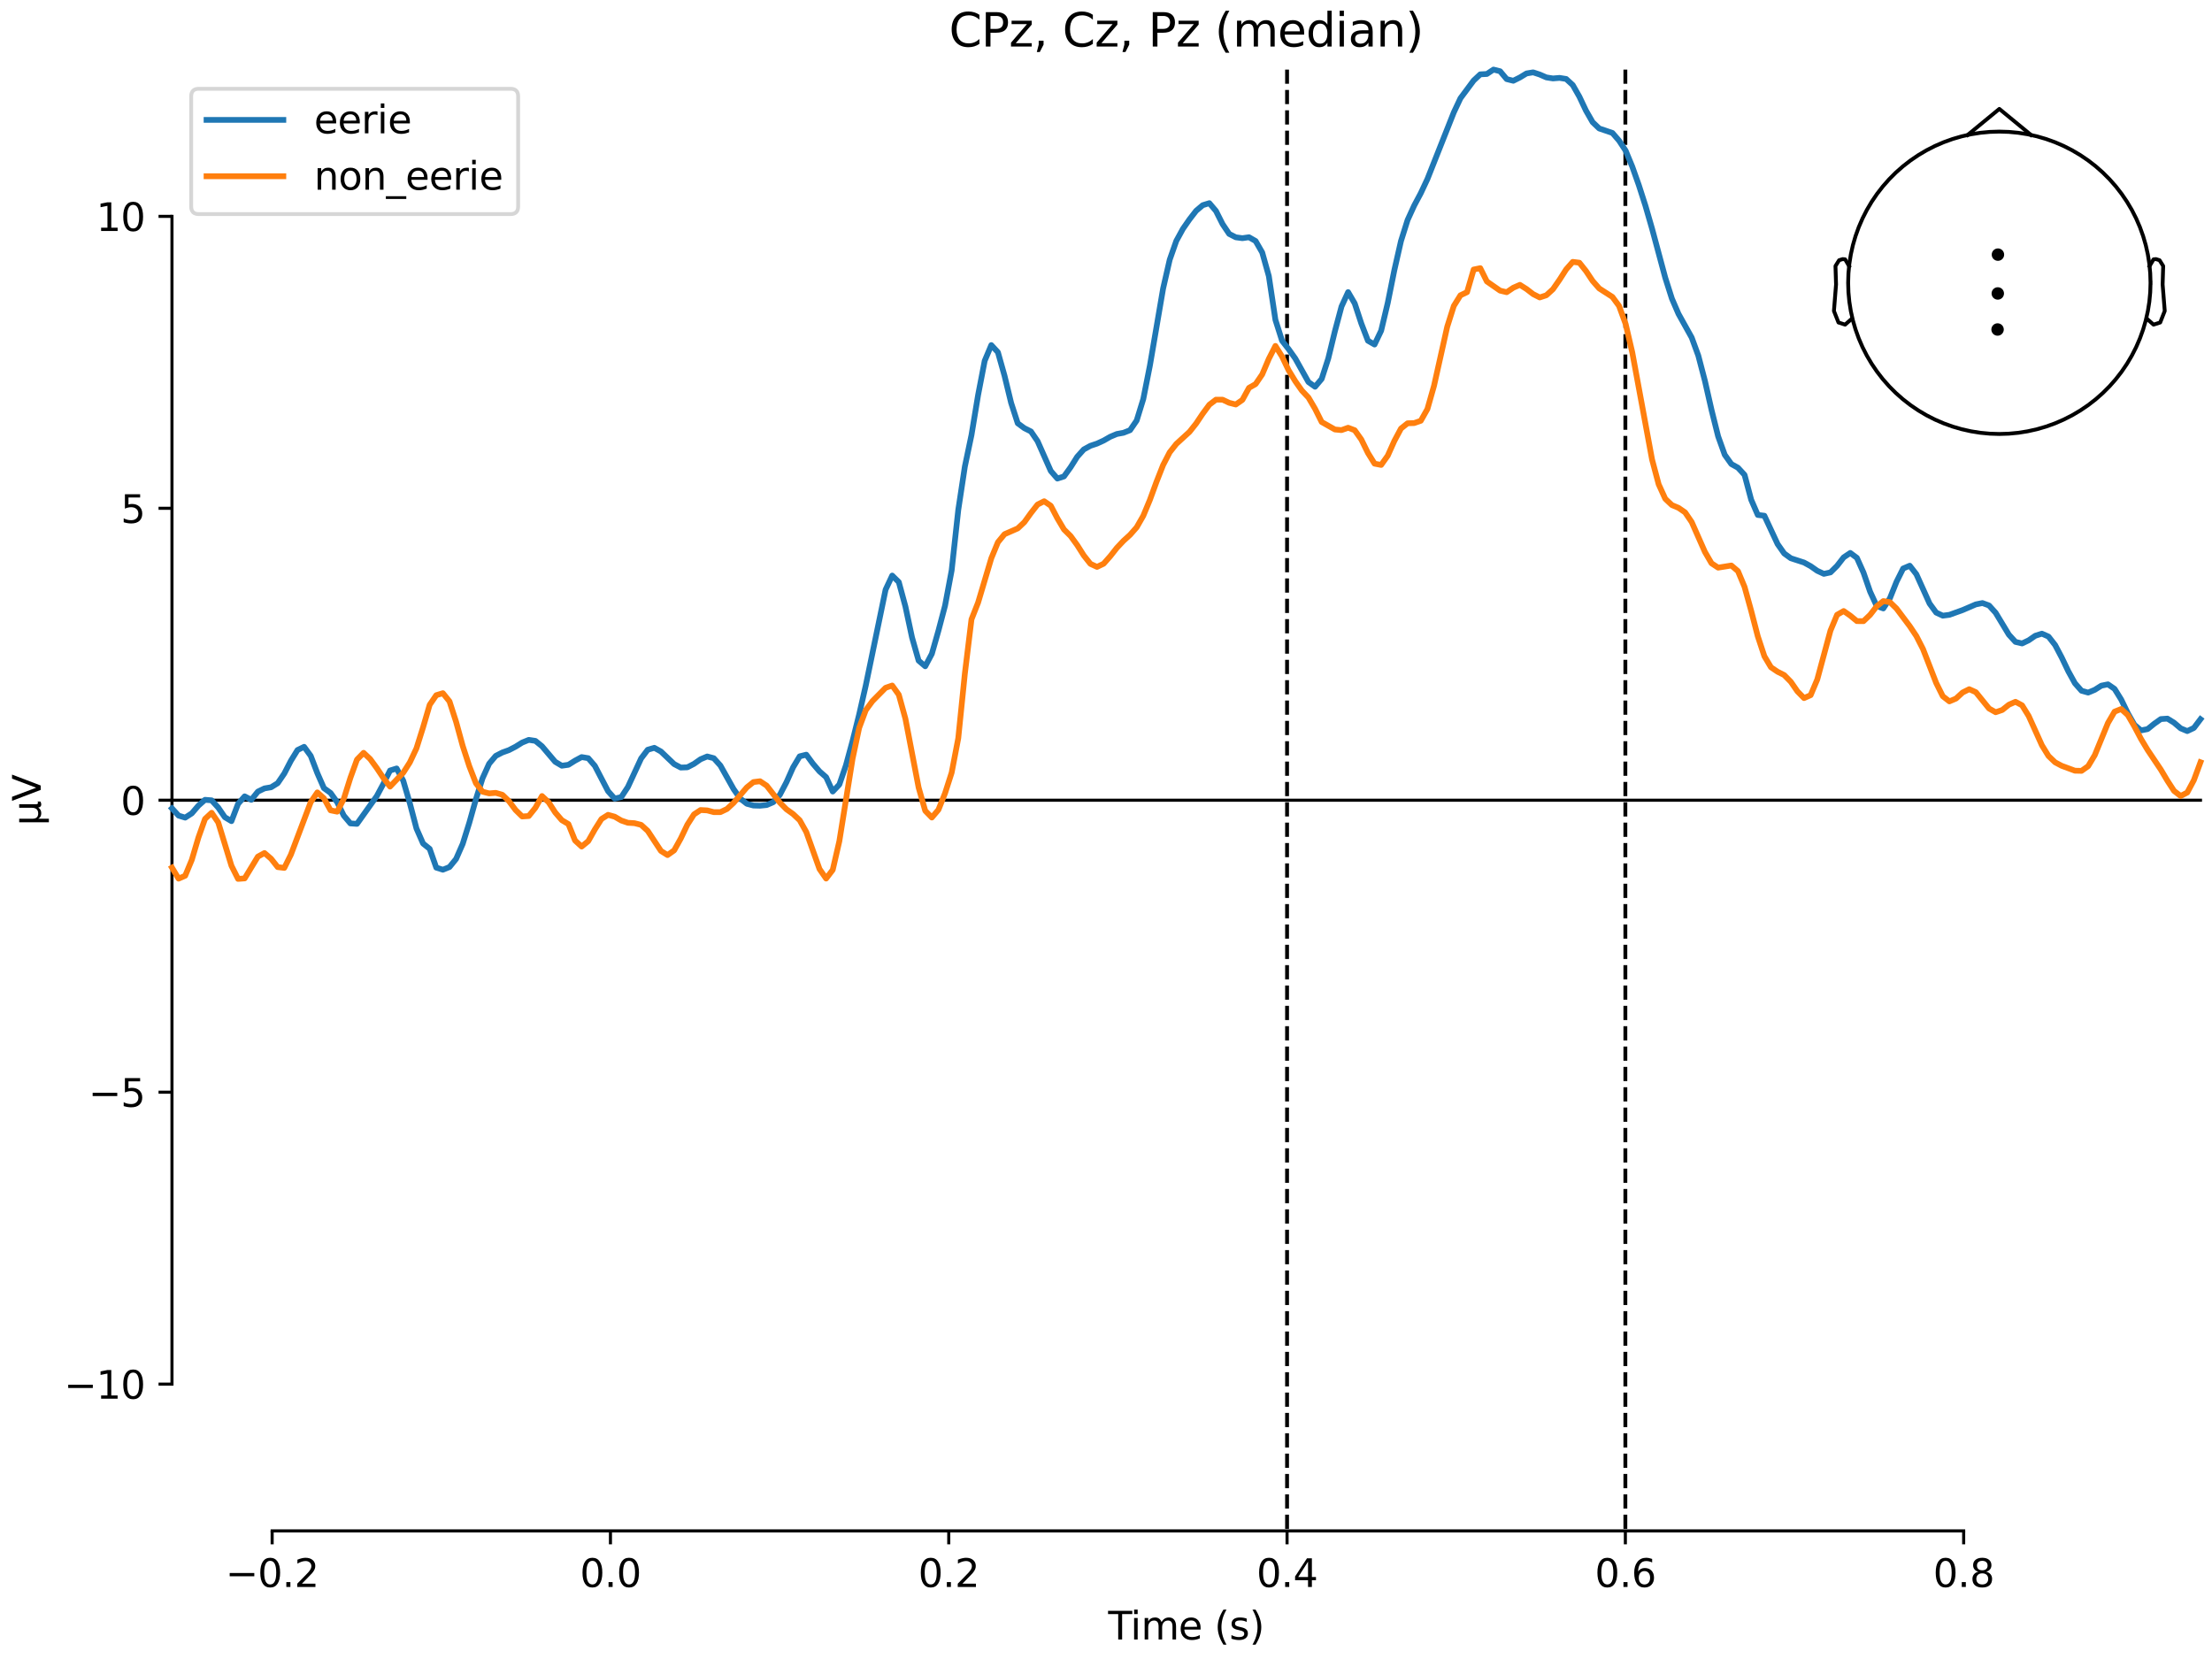 <?xml version="1.0" encoding="utf-8" standalone="no"?>
<!DOCTYPE svg PUBLIC "-//W3C//DTD SVG 1.1//EN"
  "http://www.w3.org/Graphics/SVG/1.1/DTD/svg11.dtd">
<svg xmlns:xlink="http://www.w3.org/1999/xlink" width="576pt" height="432pt" viewBox="0 0 576 432" xmlns="http://www.w3.org/2000/svg" version="1.1">
 <defs>
  <style type="text/css">*{stroke-linejoin: round; stroke-linecap: butt}</style>
 </defs>
 <g id="figure_1">
  <g id="patch_1">
   <path d="M 0 432 
L 576 432 
L 576 0 
L 0 0 
z
" style="fill: #ffffff"/>
  </g>
  <g id="axes_1">
   <g id="patch_2">
    <path d="M 44.783 398.644 
L 573 398.644 
L 573 18.118 
L 44.783 18.118 
L 44.783 398.644 
z
" style="fill: none; opacity: 0"/>
   </g>
   <g id="patch_3">
    <path d="M 44.783 360.417 
L 44.783 56.345 
" style="fill: none; stroke: #000000; stroke-width: 0.8; stroke-linejoin: miter; stroke-linecap: square"/>
   </g>
   <g id="LineCollection_1">
    <path d="M 335.147 18.118 
L 335.147 398.644 
" clip-path="url(#pee0e212705)" style="fill: none; stroke-dasharray: 3.7,1.6; stroke-dashoffset: 0; stroke: #000000"/>
    <path d="M 423.241 18.118 
L 423.241 398.644 
" clip-path="url(#pee0e212705)" style="fill: none; stroke-dasharray: 3.7,1.6; stroke-dashoffset: 0; stroke: #000000"/>
   </g>
   <g id="matplotlib.axis_1">
    <g id="xtick_1">
     <g id="line2d_1">
      <defs>
       <path id="ma5290c6882" d="M 0 0 
L 0 3.5 
" style="stroke: #000000; stroke-width: 0.8"/>
      </defs>
      <g>
       <use xlink:href="#ma5290c6882" x="70.867" y="398.644" style="stroke: #000000; stroke-width: 0.8"/>
      </g>
     </g>
     <g id="text_1">
      <!-- −0.2 -->
      <g transform="translate(58.726 413.242) scale(0.1 -0.1)">
       <defs>
        <path id="DejaVuSans-2212" d="M 678 2272 
L 4684 2272 
L 4684 1741 
L 678 1741 
L 678 2272 
z
" transform="scale(0.016)"/>
        <path id="DejaVuSans-30" d="M 2034 4250 
Q 1547 4250 1301 3770 
Q 1056 3291 1056 2328 
Q 1056 1369 1301 889 
Q 1547 409 2034 409 
Q 2525 409 2770 889 
Q 3016 1369 3016 2328 
Q 3016 3291 2770 3770 
Q 2525 4250 2034 4250 
z
M 2034 4750 
Q 2819 4750 3233 4129 
Q 3647 3509 3647 2328 
Q 3647 1150 3233 529 
Q 2819 -91 2034 -91 
Q 1250 -91 836 529 
Q 422 1150 422 2328 
Q 422 3509 836 4129 
Q 1250 4750 2034 4750 
z
" transform="scale(0.016)"/>
        <path id="DejaVuSans-2e" d="M 684 794 
L 1344 794 
L 1344 0 
L 684 0 
L 684 794 
z
" transform="scale(0.016)"/>
        <path id="DejaVuSans-32" d="M 1228 531 
L 3431 531 
L 3431 0 
L 469 0 
L 469 531 
Q 828 903 1448 1529 
Q 2069 2156 2228 2338 
Q 2531 2678 2651 2914 
Q 2772 3150 2772 3378 
Q 2772 3750 2511 3984 
Q 2250 4219 1831 4219 
Q 1534 4219 1204 4116 
Q 875 4013 500 3803 
L 500 4441 
Q 881 4594 1212 4672 
Q 1544 4750 1819 4750 
Q 2544 4750 2975 4387 
Q 3406 4025 3406 3419 
Q 3406 3131 3298 2873 
Q 3191 2616 2906 2266 
Q 2828 2175 2409 1742 
Q 1991 1309 1228 531 
z
" transform="scale(0.016)"/>
       </defs>
       <use xlink:href="#DejaVuSans-2212"/>
       <use xlink:href="#DejaVuSans-30" transform="translate(83.789 0)"/>
       <use xlink:href="#DejaVuSans-2e" transform="translate(147.412 0)"/>
       <use xlink:href="#DejaVuSans-32" transform="translate(179.199 0)"/>
      </g>
     </g>
    </g>
    <g id="xtick_2">
     <g id="line2d_2">
      <g>
       <use xlink:href="#ma5290c6882" x="158.96" y="398.644" style="stroke: #000000; stroke-width: 0.8"/>
      </g>
     </g>
     <g id="text_2">
      <!-- 0.0 -->
      <g transform="translate(151.009 413.242) scale(0.1 -0.1)">
       <use xlink:href="#DejaVuSans-30"/>
       <use xlink:href="#DejaVuSans-2e" transform="translate(63.623 0)"/>
       <use xlink:href="#DejaVuSans-30" transform="translate(95.41 0)"/>
      </g>
     </g>
    </g>
    <g id="xtick_3">
     <g id="line2d_3">
      <g>
       <use xlink:href="#ma5290c6882" x="247.054" y="398.644" style="stroke: #000000; stroke-width: 0.8"/>
      </g>
     </g>
     <g id="text_3">
      <!-- 0.2 -->
      <g transform="translate(239.102 413.242) scale(0.1 -0.1)">
       <use xlink:href="#DejaVuSans-30"/>
       <use xlink:href="#DejaVuSans-2e" transform="translate(63.623 0)"/>
       <use xlink:href="#DejaVuSans-32" transform="translate(95.41 0)"/>
      </g>
     </g>
    </g>
    <g id="xtick_4">
     <g id="line2d_4">
      <g>
       <use xlink:href="#ma5290c6882" x="335.147" y="398.644" style="stroke: #000000; stroke-width: 0.8"/>
      </g>
     </g>
     <g id="text_4">
      <!-- 0.4 -->
      <g transform="translate(327.196 413.242) scale(0.1 -0.1)">
       <defs>
        <path id="DejaVuSans-34" d="M 2419 4116 
L 825 1625 
L 2419 1625 
L 2419 4116 
z
M 2253 4666 
L 3047 4666 
L 3047 1625 
L 3713 1625 
L 3713 1100 
L 3047 1100 
L 3047 0 
L 2419 0 
L 2419 1100 
L 313 1100 
L 313 1709 
L 2253 4666 
z
" transform="scale(0.016)"/>
       </defs>
       <use xlink:href="#DejaVuSans-30"/>
       <use xlink:href="#DejaVuSans-2e" transform="translate(63.623 0)"/>
       <use xlink:href="#DejaVuSans-34" transform="translate(95.41 0)"/>
      </g>
     </g>
    </g>
    <g id="xtick_5">
     <g id="line2d_5">
      <g>
       <use xlink:href="#ma5290c6882" x="423.241" y="398.644" style="stroke: #000000; stroke-width: 0.8"/>
      </g>
     </g>
     <g id="text_5">
      <!-- 0.6 -->
      <g transform="translate(415.289 413.242) scale(0.1 -0.1)">
       <defs>
        <path id="DejaVuSans-36" d="M 2113 2584 
Q 1688 2584 1439 2293 
Q 1191 2003 1191 1497 
Q 1191 994 1439 701 
Q 1688 409 2113 409 
Q 2538 409 2786 701 
Q 3034 994 3034 1497 
Q 3034 2003 2786 2293 
Q 2538 2584 2113 2584 
z
M 3366 4563 
L 3366 3988 
Q 3128 4100 2886 4159 
Q 2644 4219 2406 4219 
Q 1781 4219 1451 3797 
Q 1122 3375 1075 2522 
Q 1259 2794 1537 2939 
Q 1816 3084 2150 3084 
Q 2853 3084 3261 2657 
Q 3669 2231 3669 1497 
Q 3669 778 3244 343 
Q 2819 -91 2113 -91 
Q 1303 -91 875 529 
Q 447 1150 447 2328 
Q 447 3434 972 4092 
Q 1497 4750 2381 4750 
Q 2619 4750 2861 4703 
Q 3103 4656 3366 4563 
z
" transform="scale(0.016)"/>
       </defs>
       <use xlink:href="#DejaVuSans-30"/>
       <use xlink:href="#DejaVuSans-2e" transform="translate(63.623 0)"/>
       <use xlink:href="#DejaVuSans-36" transform="translate(95.41 0)"/>
      </g>
     </g>
    </g>
    <g id="xtick_6">
     <g id="line2d_6">
      <g>
       <use xlink:href="#ma5290c6882" x="511.334" y="398.644" style="stroke: #000000; stroke-width: 0.8"/>
      </g>
     </g>
     <g id="text_6">
      <!-- 0.8 -->
      <g transform="translate(503.383 413.242) scale(0.1 -0.1)">
       <defs>
        <path id="DejaVuSans-38" d="M 2034 2216 
Q 1584 2216 1326 1975 
Q 1069 1734 1069 1313 
Q 1069 891 1326 650 
Q 1584 409 2034 409 
Q 2484 409 2743 651 
Q 3003 894 3003 1313 
Q 3003 1734 2745 1975 
Q 2488 2216 2034 2216 
z
M 1403 2484 
Q 997 2584 770 2862 
Q 544 3141 544 3541 
Q 544 4100 942 4425 
Q 1341 4750 2034 4750 
Q 2731 4750 3128 4425 
Q 3525 4100 3525 3541 
Q 3525 3141 3298 2862 
Q 3072 2584 2669 2484 
Q 3125 2378 3379 2068 
Q 3634 1759 3634 1313 
Q 3634 634 3220 271 
Q 2806 -91 2034 -91 
Q 1263 -91 848 271 
Q 434 634 434 1313 
Q 434 1759 690 2068 
Q 947 2378 1403 2484 
z
M 1172 3481 
Q 1172 3119 1398 2916 
Q 1625 2713 2034 2713 
Q 2441 2713 2670 2916 
Q 2900 3119 2900 3481 
Q 2900 3844 2670 4047 
Q 2441 4250 2034 4250 
Q 1625 4250 1398 4047 
Q 1172 3844 1172 3481 
z
" transform="scale(0.016)"/>
       </defs>
       <use xlink:href="#DejaVuSans-30"/>
       <use xlink:href="#DejaVuSans-2e" transform="translate(63.623 0)"/>
       <use xlink:href="#DejaVuSans-38" transform="translate(95.41 0)"/>
      </g>
     </g>
    </g>
    <g id="text_7">
     <!-- Time (s) -->
     <g transform="translate(288.562 426.92) scale(0.1 -0.1)">
      <defs>
       <path id="DejaVuSans-54" d="M -19 4666 
L 3928 4666 
L 3928 4134 
L 2272 4134 
L 2272 0 
L 1638 0 
L 1638 4134 
L -19 4134 
L -19 4666 
z
" transform="scale(0.016)"/>
       <path id="DejaVuSans-69" d="M 603 3500 
L 1178 3500 
L 1178 0 
L 603 0 
L 603 3500 
z
M 603 4863 
L 1178 4863 
L 1178 4134 
L 603 4134 
L 603 4863 
z
" transform="scale(0.016)"/>
       <path id="DejaVuSans-6d" d="M 3328 2828 
Q 3544 3216 3844 3400 
Q 4144 3584 4550 3584 
Q 5097 3584 5394 3201 
Q 5691 2819 5691 2113 
L 5691 0 
L 5113 0 
L 5113 2094 
Q 5113 2597 4934 2840 
Q 4756 3084 4391 3084 
Q 3944 3084 3684 2787 
Q 3425 2491 3425 1978 
L 3425 0 
L 2847 0 
L 2847 2094 
Q 2847 2600 2669 2842 
Q 2491 3084 2119 3084 
Q 1678 3084 1418 2786 
Q 1159 2488 1159 1978 
L 1159 0 
L 581 0 
L 581 3500 
L 1159 3500 
L 1159 2956 
Q 1356 3278 1631 3431 
Q 1906 3584 2284 3584 
Q 2666 3584 2933 3390 
Q 3200 3197 3328 2828 
z
" transform="scale(0.016)"/>
       <path id="DejaVuSans-65" d="M 3597 1894 
L 3597 1613 
L 953 1613 
Q 991 1019 1311 708 
Q 1631 397 2203 397 
Q 2534 397 2845 478 
Q 3156 559 3463 722 
L 3463 178 
Q 3153 47 2828 -22 
Q 2503 -91 2169 -91 
Q 1331 -91 842 396 
Q 353 884 353 1716 
Q 353 2575 817 3079 
Q 1281 3584 2069 3584 
Q 2775 3584 3186 3129 
Q 3597 2675 3597 1894 
z
M 3022 2063 
Q 3016 2534 2758 2815 
Q 2500 3097 2075 3097 
Q 1594 3097 1305 2825 
Q 1016 2553 972 2059 
L 3022 2063 
z
" transform="scale(0.016)"/>
       <path id="DejaVuSans-20" transform="scale(0.016)"/>
       <path id="DejaVuSans-28" d="M 1984 4856 
Q 1566 4138 1362 3434 
Q 1159 2731 1159 2009 
Q 1159 1288 1364 580 
Q 1569 -128 1984 -844 
L 1484 -844 
Q 1016 -109 783 600 
Q 550 1309 550 2009 
Q 550 2706 781 3412 
Q 1013 4119 1484 4856 
L 1984 4856 
z
" transform="scale(0.016)"/>
       <path id="DejaVuSans-73" d="M 2834 3397 
L 2834 2853 
Q 2591 2978 2328 3040 
Q 2066 3103 1784 3103 
Q 1356 3103 1142 2972 
Q 928 2841 928 2578 
Q 928 2378 1081 2264 
Q 1234 2150 1697 2047 
L 1894 2003 
Q 2506 1872 2764 1633 
Q 3022 1394 3022 966 
Q 3022 478 2636 193 
Q 2250 -91 1575 -91 
Q 1294 -91 989 -36 
Q 684 19 347 128 
L 347 722 
Q 666 556 975 473 
Q 1284 391 1588 391 
Q 1994 391 2212 530 
Q 2431 669 2431 922 
Q 2431 1156 2273 1281 
Q 2116 1406 1581 1522 
L 1381 1569 
Q 847 1681 609 1914 
Q 372 2147 372 2553 
Q 372 3047 722 3315 
Q 1072 3584 1716 3584 
Q 2034 3584 2315 3537 
Q 2597 3491 2834 3397 
z
" transform="scale(0.016)"/>
       <path id="DejaVuSans-29" d="M 513 4856 
L 1013 4856 
Q 1481 4119 1714 3412 
Q 1947 2706 1947 2009 
Q 1947 1309 1714 600 
Q 1481 -109 1013 -844 
L 513 -844 
Q 928 -128 1133 580 
Q 1338 1288 1338 2009 
Q 1338 2731 1133 3434 
Q 928 4138 513 4856 
z
" transform="scale(0.016)"/>
      </defs>
      <use xlink:href="#DejaVuSans-54"/>
      <use xlink:href="#DejaVuSans-69" transform="translate(57.959 0)"/>
      <use xlink:href="#DejaVuSans-6d" transform="translate(85.742 0)"/>
      <use xlink:href="#DejaVuSans-65" transform="translate(183.154 0)"/>
      <use xlink:href="#DejaVuSans-20" transform="translate(244.678 0)"/>
      <use xlink:href="#DejaVuSans-28" transform="translate(276.465 0)"/>
      <use xlink:href="#DejaVuSans-73" transform="translate(315.479 0)"/>
      <use xlink:href="#DejaVuSans-29" transform="translate(367.578 0)"/>
     </g>
    </g>
   </g>
   <g id="matplotlib.axis_2">
    <g id="ytick_1">
     <g id="line2d_7">
      <defs>
       <path id="m3300ebd14e" d="M 0 0 
L -3.5 0 
" style="stroke: #000000; stroke-width: 0.8"/>
      </defs>
      <g>
       <use xlink:href="#m3300ebd14e" x="44.783" y="360.417" style="stroke: #000000; stroke-width: 0.8"/>
      </g>
     </g>
     <g id="text_8">
      <!-- −10 -->
      <g transform="translate(16.678 364.216) scale(0.1 -0.1)">
       <defs>
        <path id="DejaVuSans-31" d="M 794 531 
L 1825 531 
L 1825 4091 
L 703 3866 
L 703 4441 
L 1819 4666 
L 2450 4666 
L 2450 531 
L 3481 531 
L 3481 0 
L 794 0 
L 794 531 
z
" transform="scale(0.016)"/>
       </defs>
       <use xlink:href="#DejaVuSans-2212"/>
       <use xlink:href="#DejaVuSans-31" transform="translate(83.789 0)"/>
       <use xlink:href="#DejaVuSans-30" transform="translate(147.412 0)"/>
      </g>
     </g>
    </g>
    <g id="ytick_2">
     <g id="line2d_8">
      <g>
       <use xlink:href="#m3300ebd14e" x="44.783" y="284.399" style="stroke: #000000; stroke-width: 0.8"/>
      </g>
     </g>
     <g id="text_9">
      <!-- −5 -->
      <g transform="translate(23.041 288.198) scale(0.1 -0.1)">
       <defs>
        <path id="DejaVuSans-35" d="M 691 4666 
L 3169 4666 
L 3169 4134 
L 1269 4134 
L 1269 2991 
Q 1406 3038 1543 3061 
Q 1681 3084 1819 3084 
Q 2600 3084 3056 2656 
Q 3513 2228 3513 1497 
Q 3513 744 3044 326 
Q 2575 -91 1722 -91 
Q 1428 -91 1123 -41 
Q 819 9 494 109 
L 494 744 
Q 775 591 1075 516 
Q 1375 441 1709 441 
Q 2250 441 2565 725 
Q 2881 1009 2881 1497 
Q 2881 1984 2565 2268 
Q 2250 2553 1709 2553 
Q 1456 2553 1204 2497 
Q 953 2441 691 2322 
L 691 4666 
z
" transform="scale(0.016)"/>
       </defs>
       <use xlink:href="#DejaVuSans-2212"/>
       <use xlink:href="#DejaVuSans-35" transform="translate(83.789 0)"/>
      </g>
     </g>
    </g>
    <g id="ytick_3">
     <g id="line2d_9">
      <g>
       <use xlink:href="#m3300ebd14e" x="44.783" y="208.381" style="stroke: #000000; stroke-width: 0.8"/>
      </g>
     </g>
     <g id="text_10">
      <!-- 0 -->
      <g transform="translate(31.421 212.18) scale(0.1 -0.1)">
       <use xlink:href="#DejaVuSans-30"/>
      </g>
     </g>
    </g>
    <g id="ytick_4">
     <g id="line2d_10">
      <g>
       <use xlink:href="#m3300ebd14e" x="44.783" y="132.363" style="stroke: #000000; stroke-width: 0.8"/>
      </g>
     </g>
     <g id="text_11">
      <!-- 5 -->
      <g transform="translate(31.421 136.162) scale(0.1 -0.1)">
       <use xlink:href="#DejaVuSans-35"/>
      </g>
     </g>
    </g>
    <g id="ytick_5">
     <g id="line2d_11">
      <g>
       <use xlink:href="#m3300ebd14e" x="44.783" y="56.345" style="stroke: #000000; stroke-width: 0.8"/>
      </g>
     </g>
     <g id="text_12">
      <!-- 10 -->
      <g transform="translate(25.058 60.144) scale(0.1 -0.1)">
       <use xlink:href="#DejaVuSans-31"/>
       <use xlink:href="#DejaVuSans-30" transform="translate(63.623 0)"/>
      </g>
     </g>
    </g>
    <g id="text_13">
     <!-- µV -->
     <g transform="translate(10.599 214.982) rotate(-90) scale(0.1 -0.1)">
      <defs>
       <path id="DejaVuSans-b5" d="M 544 -1331 
L 544 3500 
L 1119 3500 
L 1119 1325 
Q 1119 872 1334 640 
Q 1550 409 1972 409 
Q 2434 409 2667 671 
Q 2900 934 2900 1459 
L 2900 3500 
L 3475 3500 
L 3475 806 
Q 3475 619 3529 530 
Q 3584 441 3700 441 
Q 3728 441 3778 458 
Q 3828 475 3916 513 
L 3916 50 
Q 3788 -22 3673 -56 
Q 3559 -91 3450 -91 
Q 3234 -91 3106 31 
Q 2978 153 2931 403 
Q 2775 156 2548 32 
Q 2322 -91 2016 -91 
Q 1697 -91 1473 31 
Q 1250 153 1119 397 
L 1119 -1331 
L 544 -1331 
z
" transform="scale(0.016)"/>
       <path id="DejaVuSans-56" d="M 1831 0 
L 50 4666 
L 709 4666 
L 2188 738 
L 3669 4666 
L 4325 4666 
L 2547 0 
L 1831 0 
z
" transform="scale(0.016)"/>
      </defs>
      <use xlink:href="#DejaVuSans-b5"/>
      <use xlink:href="#DejaVuSans-56" transform="translate(63.623 0)"/>
     </g>
    </g>
   </g>
   <g id="patch_4">
    <path d="M 70.867 398.644 
L 511.334 398.644 
" style="fill: none; stroke: #000000; stroke-width: 0.8; stroke-linejoin: miter; stroke-linecap: square"/>
   </g>
   <g id="patch_5">
    <path d="M 44.783 208.381 
L 573 208.381 
" style="fill: none; stroke: #000000; stroke-width: 0.8; stroke-linejoin: miter; stroke-linecap: square"/>
   </g>
   <g id="text_14">
    <!-- CPz, Cz, Pz (median) -->
    <g transform="translate(247.121 12.118) scale(0.12 -0.12)">
     <defs>
      <path id="DejaVuSans-43" d="M 4122 4306 
L 4122 3641 
Q 3803 3938 3442 4084 
Q 3081 4231 2675 4231 
Q 1875 4231 1450 3742 
Q 1025 3253 1025 2328 
Q 1025 1406 1450 917 
Q 1875 428 2675 428 
Q 3081 428 3442 575 
Q 3803 722 4122 1019 
L 4122 359 
Q 3791 134 3420 21 
Q 3050 -91 2638 -91 
Q 1578 -91 968 557 
Q 359 1206 359 2328 
Q 359 3453 968 4101 
Q 1578 4750 2638 4750 
Q 3056 4750 3426 4639 
Q 3797 4528 4122 4306 
z
" transform="scale(0.016)"/>
      <path id="DejaVuSans-50" d="M 1259 4147 
L 1259 2394 
L 2053 2394 
Q 2494 2394 2734 2622 
Q 2975 2850 2975 3272 
Q 2975 3691 2734 3919 
Q 2494 4147 2053 4147 
L 1259 4147 
z
M 628 4666 
L 2053 4666 
Q 2838 4666 3239 4311 
Q 3641 3956 3641 3272 
Q 3641 2581 3239 2228 
Q 2838 1875 2053 1875 
L 1259 1875 
L 1259 0 
L 628 0 
L 628 4666 
z
" transform="scale(0.016)"/>
      <path id="DejaVuSans-7a" d="M 353 3500 
L 3084 3500 
L 3084 2975 
L 922 459 
L 3084 459 
L 3084 0 
L 275 0 
L 275 525 
L 2438 3041 
L 353 3041 
L 353 3500 
z
" transform="scale(0.016)"/>
      <path id="DejaVuSans-2c" d="M 750 794 
L 1409 794 
L 1409 256 
L 897 -744 
L 494 -744 
L 750 256 
L 750 794 
z
" transform="scale(0.016)"/>
      <path id="DejaVuSans-64" d="M 2906 2969 
L 2906 4863 
L 3481 4863 
L 3481 0 
L 2906 0 
L 2906 525 
Q 2725 213 2448 61 
Q 2172 -91 1784 -91 
Q 1150 -91 751 415 
Q 353 922 353 1747 
Q 353 2572 751 3078 
Q 1150 3584 1784 3584 
Q 2172 3584 2448 3432 
Q 2725 3281 2906 2969 
z
M 947 1747 
Q 947 1113 1208 752 
Q 1469 391 1925 391 
Q 2381 391 2643 752 
Q 2906 1113 2906 1747 
Q 2906 2381 2643 2742 
Q 2381 3103 1925 3103 
Q 1469 3103 1208 2742 
Q 947 2381 947 1747 
z
" transform="scale(0.016)"/>
      <path id="DejaVuSans-61" d="M 2194 1759 
Q 1497 1759 1228 1600 
Q 959 1441 959 1056 
Q 959 750 1161 570 
Q 1363 391 1709 391 
Q 2188 391 2477 730 
Q 2766 1069 2766 1631 
L 2766 1759 
L 2194 1759 
z
M 3341 1997 
L 3341 0 
L 2766 0 
L 2766 531 
Q 2569 213 2275 61 
Q 1981 -91 1556 -91 
Q 1019 -91 701 211 
Q 384 513 384 1019 
Q 384 1609 779 1909 
Q 1175 2209 1959 2209 
L 2766 2209 
L 2766 2266 
Q 2766 2663 2505 2880 
Q 2244 3097 1772 3097 
Q 1472 3097 1187 3025 
Q 903 2953 641 2809 
L 641 3341 
Q 956 3463 1253 3523 
Q 1550 3584 1831 3584 
Q 2591 3584 2966 3190 
Q 3341 2797 3341 1997 
z
" transform="scale(0.016)"/>
      <path id="DejaVuSans-6e" d="M 3513 2113 
L 3513 0 
L 2938 0 
L 2938 2094 
Q 2938 2591 2744 2837 
Q 2550 3084 2163 3084 
Q 1697 3084 1428 2787 
Q 1159 2491 1159 1978 
L 1159 0 
L 581 0 
L 581 3500 
L 1159 3500 
L 1159 2956 
Q 1366 3272 1645 3428 
Q 1925 3584 2291 3584 
Q 2894 3584 3203 3211 
Q 3513 2838 3513 2113 
z
" transform="scale(0.016)"/>
     </defs>
     <use xlink:href="#DejaVuSans-43"/>
     <use xlink:href="#DejaVuSans-50" transform="translate(69.824 0)"/>
     <use xlink:href="#DejaVuSans-7a" transform="translate(130.127 0)"/>
     <use xlink:href="#DejaVuSans-2c" transform="translate(182.617 0)"/>
     <use xlink:href="#DejaVuSans-20" transform="translate(214.404 0)"/>
     <use xlink:href="#DejaVuSans-43" transform="translate(246.191 0)"/>
     <use xlink:href="#DejaVuSans-7a" transform="translate(316.016 0)"/>
     <use xlink:href="#DejaVuSans-2c" transform="translate(368.506 0)"/>
     <use xlink:href="#DejaVuSans-20" transform="translate(400.293 0)"/>
     <use xlink:href="#DejaVuSans-50" transform="translate(432.08 0)"/>
     <use xlink:href="#DejaVuSans-7a" transform="translate(492.383 0)"/>
     <use xlink:href="#DejaVuSans-20" transform="translate(544.873 0)"/>
     <use xlink:href="#DejaVuSans-28" transform="translate(576.66 0)"/>
     <use xlink:href="#DejaVuSans-6d" transform="translate(615.674 0)"/>
     <use xlink:href="#DejaVuSans-65" transform="translate(713.086 0)"/>
     <use xlink:href="#DejaVuSans-64" transform="translate(774.609 0)"/>
     <use xlink:href="#DejaVuSans-69" transform="translate(838.086 0)"/>
     <use xlink:href="#DejaVuSans-61" transform="translate(865.869 0)"/>
     <use xlink:href="#DejaVuSans-6e" transform="translate(927.148 0)"/>
     <use xlink:href="#DejaVuSans-29" transform="translate(990.527 0)"/>
    </g>
   </g>
   <g id="legend_1">
    <g id="patch_6">
     <path d="M 51.783 55.753 
L 132.925 55.753 
Q 134.925 55.753 134.925 53.753 
L 134.925 25.118 
Q 134.925 23.118 132.925 23.118 
L 51.783 23.118 
Q 49.783 23.118 49.783 25.118 
L 49.783 53.753 
Q 49.783 55.753 51.783 55.753 
z
" style="fill: #ffffff; opacity: 0.8; stroke: #cccccc; stroke-linejoin: miter"/>
    </g>
    <g id="line2d_12">
     <path d="M 53.783 31.217 
L 63.783 31.217 
L 73.783 31.217 
" style="fill: none; stroke: #1f77b4; stroke-width: 1.5; stroke-linecap: square"/>
    </g>
    <g id="text_15">
     <!-- eerie -->
     <g transform="translate(81.783 34.717) scale(0.1 -0.1)">
      <defs>
       <path id="DejaVuSans-72" d="M 2631 2963 
Q 2534 3019 2420 3045 
Q 2306 3072 2169 3072 
Q 1681 3072 1420 2755 
Q 1159 2438 1159 1844 
L 1159 0 
L 581 0 
L 581 3500 
L 1159 3500 
L 1159 2956 
Q 1341 3275 1631 3429 
Q 1922 3584 2338 3584 
Q 2397 3584 2469 3576 
Q 2541 3569 2628 3553 
L 2631 2963 
z
" transform="scale(0.016)"/>
      </defs>
      <use xlink:href="#DejaVuSans-65"/>
      <use xlink:href="#DejaVuSans-65" transform="translate(61.523 0)"/>
      <use xlink:href="#DejaVuSans-72" transform="translate(123.047 0)"/>
      <use xlink:href="#DejaVuSans-69" transform="translate(164.16 0)"/>
      <use xlink:href="#DejaVuSans-65" transform="translate(191.943 0)"/>
     </g>
    </g>
    <g id="line2d_13">
     <path d="M 53.783 45.895 
L 63.783 45.895 
L 73.783 45.895 
" style="fill: none; stroke: #ff7f0e; stroke-width: 1.5; stroke-linecap: square"/>
    </g>
    <g id="text_16">
     <!-- non_eerie -->
     <g transform="translate(81.783 49.395) scale(0.1 -0.1)">
      <defs>
       <path id="DejaVuSans-6f" d="M 1959 3097 
Q 1497 3097 1228 2736 
Q 959 2375 959 1747 
Q 959 1119 1226 758 
Q 1494 397 1959 397 
Q 2419 397 2687 759 
Q 2956 1122 2956 1747 
Q 2956 2369 2687 2733 
Q 2419 3097 1959 3097 
z
M 1959 3584 
Q 2709 3584 3137 3096 
Q 3566 2609 3566 1747 
Q 3566 888 3137 398 
Q 2709 -91 1959 -91 
Q 1206 -91 779 398 
Q 353 888 353 1747 
Q 353 2609 779 3096 
Q 1206 3584 1959 3584 
z
" transform="scale(0.016)"/>
       <path id="DejaVuSans-5f" d="M 3263 -1063 
L 3263 -1509 
L -63 -1509 
L -63 -1063 
L 3263 -1063 
z
" transform="scale(0.016)"/>
      </defs>
      <use xlink:href="#DejaVuSans-6e"/>
      <use xlink:href="#DejaVuSans-6f" transform="translate(63.379 0)"/>
      <use xlink:href="#DejaVuSans-6e" transform="translate(124.561 0)"/>
      <use xlink:href="#DejaVuSans-5f" transform="translate(187.939 0)"/>
      <use xlink:href="#DejaVuSans-65" transform="translate(237.939 0)"/>
      <use xlink:href="#DejaVuSans-65" transform="translate(299.463 0)"/>
      <use xlink:href="#DejaVuSans-72" transform="translate(360.986 0)"/>
      <use xlink:href="#DejaVuSans-69" transform="translate(402.1 0)"/>
      <use xlink:href="#DejaVuSans-65" transform="translate(429.883 0)"/>
     </g>
    </g>
   </g>
   <g id="line2d_14">
    <path d="M 44.783 210.508 
L 46.504 212.383 
L 48.224 212.908 
L 49.945 211.794 
L 51.665 209.785 
L 53.386 208.268 
L 55.107 208.406 
L 56.827 210.293 
L 58.548 212.802 
L 60.268 213.826 
L 61.989 209.319 
L 63.709 207.365 
L 65.43 208.269 
L 67.151 206.132 
L 68.871 205.3 
L 70.592 205.004 
L 72.312 203.936 
L 74.033 201.415 
L 75.753 198.09 
L 77.474 195.307 
L 79.195 194.472 
L 80.915 196.832 
L 82.636 201.326 
L 84.356 205.239 
L 86.077 206.474 
L 87.797 208.881 
L 89.518 212.377 
L 91.239 214.413 
L 92.959 214.53 
L 98.121 207.287 
L 99.841 204.084 
L 101.562 200.642 
L 103.283 200.107 
L 105.003 203.292 
L 106.724 209.181 
L 108.444 215.728 
L 110.165 219.653 
L 111.886 221.035 
L 113.606 225.932 
L 115.327 226.47 
L 117.047 225.777 
L 118.768 223.659 
L 120.488 219.738 
L 122.209 214.231 
L 123.93 208.106 
L 125.65 202.667 
L 127.371 198.863 
L 129.091 196.828 
L 130.812 195.944 
L 132.532 195.326 
L 134.253 194.435 
L 135.974 193.363 
L 137.694 192.661 
L 139.415 192.924 
L 141.135 194.318 
L 144.576 198.374 
L 146.297 199.391 
L 148.018 199.149 
L 149.738 198.069 
L 151.459 197.143 
L 153.179 197.43 
L 154.9 199.422 
L 158.341 206.03 
L 160.062 207.953 
L 161.782 207.557 
L 163.503 204.93 
L 166.944 197.499 
L 168.664 195.232 
L 170.385 194.73 
L 172.106 195.688 
L 175.547 198.967 
L 177.267 199.869 
L 178.988 199.806 
L 180.709 198.909 
L 182.429 197.707 
L 184.15 196.982 
L 185.87 197.435 
L 187.591 199.347 
L 191.032 205.481 
L 192.753 207.941 
L 194.473 209.294 
L 196.194 209.757 
L 197.914 209.804 
L 199.635 209.628 
L 201.355 208.89 
L 203.076 206.96 
L 204.797 203.673 
L 206.517 199.817 
L 208.238 196.944 
L 209.958 196.518 
L 211.679 198.856 
L 213.399 200.867 
L 215.12 202.369 
L 216.841 206.113 
L 218.561 204.295 
L 220.282 199.27 
L 222.002 192.948 
L 223.723 186.05 
L 225.443 178.496 
L 230.605 153.551 
L 232.326 149.876 
L 234.046 151.57 
L 235.767 157.924 
L 237.488 165.992 
L 239.208 172.028 
L 240.929 173.494 
L 242.649 170.26 
L 244.37 164.224 
L 246.09 157.701 
L 247.811 148.517 
L 249.532 132.786 
L 251.252 121.462 
L 252.973 113.277 
L 254.693 102.882 
L 256.414 93.95 
L 258.134 89.862 
L 259.855 91.721 
L 261.576 97.836 
L 263.296 104.924 
L 265.017 110.223 
L 266.737 111.491 
L 268.458 112.352 
L 270.178 114.874 
L 273.62 122.635 
L 275.34 124.617 
L 277.061 124.06 
L 278.781 121.67 
L 280.502 118.941 
L 282.222 117.025 
L 283.943 116.085 
L 285.664 115.51 
L 287.384 114.72 
L 289.105 113.735 
L 290.825 113.011 
L 292.546 112.694 
L 294.267 112.018 
L 295.987 109.503 
L 297.708 103.908 
L 299.428 95.219 
L 302.869 75.137 
L 304.59 67.628 
L 306.311 62.725 
L 308.031 59.586 
L 309.752 57.108 
L 311.472 54.89 
L 313.193 53.432 
L 314.913 52.903 
L 316.634 54.933 
L 318.355 58.351 
L 320.075 60.908 
L 321.796 61.792 
L 323.516 62.021 
L 325.237 61.776 
L 326.957 62.761 
L 328.678 65.75 
L 330.399 71.885 
L 332.119 83.301 
L 333.84 88.714 
L 335.56 90.922 
L 337.281 93.338 
L 340.722 99.488 
L 342.443 100.706 
L 344.163 98.666 
L 345.884 93.322 
L 347.604 86.254 
L 349.325 79.819 
L 351.046 76.065 
L 352.766 79.015 
L 354.487 84.239 
L 356.207 88.723 
L 357.928 89.712 
L 359.648 86.108 
L 361.369 78.871 
L 363.09 70.325 
L 364.81 62.772 
L 366.531 57.294 
L 368.251 53.529 
L 369.972 50.301 
L 371.692 46.629 
L 378.575 29.251 
L 380.295 25.595 
L 383.736 20.964 
L 385.457 19.359 
L 387.178 19.264 
L 388.898 18.118 
L 390.619 18.549 
L 392.339 20.598 
L 394.06 21.03 
L 395.78 20.172 
L 397.501 19.126 
L 399.222 18.839 
L 400.942 19.405 
L 402.663 20.155 
L 404.383 20.425 
L 406.104 20.285 
L 407.825 20.561 
L 409.545 22.143 
L 411.266 25.169 
L 412.986 28.802 
L 414.707 31.804 
L 416.427 33.453 
L 419.869 34.618 
L 421.589 36.607 
L 423.31 39.222 
L 425.03 43.372 
L 426.751 48.223 
L 428.471 53.587 
L 430.192 59.541 
L 433.633 72.335 
L 435.354 77.748 
L 437.074 81.731 
L 440.515 87.906 
L 442.236 92.603 
L 443.957 99.182 
L 445.677 106.74 
L 447.398 113.621 
L 449.118 118.419 
L 450.839 120.838 
L 452.559 121.791 
L 454.28 123.659 
L 456.001 130.124 
L 457.721 134.088 
L 459.442 134.294 
L 462.883 141.673 
L 464.603 144.12 
L 466.324 145.366 
L 469.765 146.481 
L 471.486 147.425 
L 473.206 148.63 
L 474.927 149.428 
L 476.648 149.053 
L 478.368 147.344 
L 480.089 145.133 
L 481.809 143.983 
L 483.53 145.262 
L 485.25 149.103 
L 486.971 154.068 
L 488.692 157.802 
L 490.412 158.433 
L 492.133 155.78 
L 493.853 151.483 
L 495.574 148.04 
L 497.294 147.308 
L 499.015 149.523 
L 502.456 157.158 
L 504.177 159.52 
L 505.897 160.316 
L 507.618 160.098 
L 511.059 158.863 
L 514.5 157.382 
L 516.221 157.033 
L 517.941 157.662 
L 519.662 159.565 
L 523.103 165.261 
L 524.824 167.147 
L 526.544 167.553 
L 528.265 166.735 
L 529.985 165.55 
L 531.706 165.004 
L 533.427 165.766 
L 535.147 167.961 
L 536.868 171.215 
L 538.588 174.807 
L 540.309 177.924 
L 542.029 179.87 
L 543.75 180.349 
L 545.471 179.631 
L 547.191 178.546 
L 548.912 178.198 
L 550.632 179.383 
L 552.353 182.156 
L 554.073 185.705 
L 555.794 188.738 
L 557.515 190.194 
L 559.235 189.854 
L 560.956 188.463 
L 562.676 187.244 
L 564.397 187.126 
L 566.117 188.19 
L 567.838 189.655 
L 569.559 190.373 
L 571.279 189.559 
L 573 187.282 
L 573 187.282 
" style="fill: none; stroke: #1f77b4; stroke-width: 1.5; stroke-linecap: square"/>
   </g>
   <g id="line2d_15">
    <path d="M 44.783 225.926 
L 46.504 228.798 
L 48.224 228.042 
L 49.945 223.903 
L 51.665 218.1 
L 53.386 213.246 
L 55.107 211.646 
L 56.827 214.164 
L 60.268 225.432 
L 61.989 228.865 
L 63.709 228.734 
L 67.151 223.063 
L 68.871 222.125 
L 70.592 223.611 
L 72.312 225.792 
L 74.033 225.998 
L 75.753 222.532 
L 80.915 208.872 
L 82.636 206.342 
L 84.356 207.884 
L 86.077 211.007 
L 87.797 211.355 
L 89.518 208.027 
L 91.239 202.552 
L 92.959 197.792 
L 94.68 196.033 
L 96.4 197.656 
L 98.121 200.01 
L 99.841 202.592 
L 101.562 204.828 
L 105.003 201.219 
L 106.724 198.517 
L 108.444 194.865 
L 110.165 189.4 
L 111.886 183.533 
L 113.606 181.025 
L 115.327 180.506 
L 117.047 182.635 
L 118.768 187.962 
L 120.488 194.24 
L 122.209 199.527 
L 123.93 203.96 
L 125.65 206.162 
L 127.371 206.595 
L 129.091 206.456 
L 130.812 206.955 
L 132.532 208.62 
L 134.253 210.92 
L 135.974 212.604 
L 137.694 212.49 
L 139.415 210.346 
L 141.135 207.286 
L 142.856 208.9 
L 144.576 211.565 
L 146.297 213.568 
L 148.018 214.588 
L 149.738 218.863 
L 151.459 220.442 
L 153.179 219.031 
L 154.9 215.987 
L 156.62 213.266 
L 158.341 212.181 
L 160.062 212.66 
L 161.782 213.662 
L 163.503 214.25 
L 165.223 214.355 
L 166.944 214.787 
L 168.664 216.355 
L 172.106 221.576 
L 173.826 222.659 
L 175.547 221.439 
L 177.267 218.347 
L 178.988 214.742 
L 180.709 212.062 
L 182.429 210.932 
L 184.15 211.024 
L 185.87 211.478 
L 187.591 211.477 
L 189.311 210.653 
L 191.032 209.06 
L 194.473 205.03 
L 196.194 203.651 
L 197.914 203.433 
L 199.635 204.577 
L 203.076 208.995 
L 204.797 210.738 
L 206.517 211.968 
L 208.238 213.584 
L 209.958 216.659 
L 213.399 226.293 
L 215.12 228.773 
L 216.841 226.515 
L 218.561 219.052 
L 222.002 197.583 
L 223.723 189.537 
L 225.443 184.936 
L 227.164 182.588 
L 230.605 179.102 
L 232.326 178.51 
L 234.046 180.902 
L 235.767 187.145 
L 239.208 205.074 
L 240.929 211.121 
L 242.649 212.884 
L 244.37 210.851 
L 246.09 206.548 
L 247.811 201.192 
L 249.532 192.223 
L 251.252 175.36 
L 252.973 161.271 
L 254.693 156.912 
L 258.134 145.37 
L 259.855 141.201 
L 261.576 139.103 
L 265.017 137.597 
L 266.737 135.976 
L 268.458 133.582 
L 270.178 131.384 
L 271.899 130.522 
L 273.62 131.692 
L 275.34 134.972 
L 277.061 137.873 
L 278.781 139.576 
L 280.502 141.944 
L 282.222 144.651 
L 283.943 146.822 
L 285.664 147.617 
L 287.384 146.793 
L 289.105 144.844 
L 290.825 142.662 
L 292.546 140.836 
L 294.267 139.27 
L 295.987 137.313 
L 297.708 134.307 
L 299.428 130.172 
L 301.149 125.466 
L 302.869 121.096 
L 304.59 117.776 
L 306.311 115.596 
L 309.752 112.449 
L 311.472 110.279 
L 313.193 107.71 
L 314.913 105.384 
L 316.634 104.07 
L 318.355 104.077 
L 320.075 104.888 
L 321.796 105.328 
L 323.516 104.133 
L 325.237 100.995 
L 326.957 100.01 
L 328.678 97.484 
L 330.399 93.435 
L 332.119 90.076 
L 333.84 92.84 
L 335.56 96.43 
L 337.281 99.255 
L 339.001 101.704 
L 340.722 103.521 
L 342.443 106.453 
L 344.163 109.887 
L 347.604 111.837 
L 349.325 111.999 
L 351.046 111.382 
L 352.766 112.028 
L 354.487 114.448 
L 356.207 117.952 
L 357.928 120.73 
L 359.648 121.067 
L 361.369 118.651 
L 363.09 114.813 
L 364.81 111.593 
L 366.531 110.221 
L 368.251 110.168 
L 369.972 109.568 
L 371.692 106.519 
L 373.413 100.468 
L 376.854 85.073 
L 378.575 79.657 
L 380.295 76.896 
L 382.016 76.078 
L 383.736 70.187 
L 385.457 69.829 
L 387.178 73.289 
L 390.619 75.681 
L 392.339 76.09 
L 394.06 74.926 
L 395.78 74.173 
L 397.501 75.26 
L 399.222 76.582 
L 400.942 77.455 
L 402.663 76.887 
L 404.383 75.315 
L 406.104 72.838 
L 407.825 70.148 
L 409.545 68.19 
L 411.266 68.409 
L 412.986 70.564 
L 414.707 73.145 
L 416.427 75.104 
L 419.869 77.316 
L 421.589 79.648 
L 423.31 84.359 
L 425.03 91.728 
L 430.192 119.656 
L 431.913 126.113 
L 433.633 129.885 
L 435.354 131.515 
L 437.074 132.237 
L 438.795 133.419 
L 440.515 135.942 
L 443.957 143.72 
L 445.677 146.682 
L 447.398 147.813 
L 450.839 147.256 
L 452.559 148.716 
L 454.28 152.826 
L 456.001 159.043 
L 457.721 165.679 
L 459.442 170.879 
L 461.162 173.766 
L 462.883 174.92 
L 464.603 175.785 
L 466.324 177.532 
L 468.045 180.025 
L 469.765 181.781 
L 471.486 181.018 
L 473.206 176.949 
L 476.648 164.213 
L 478.368 160.092 
L 480.089 159.11 
L 481.809 160.315 
L 483.53 161.732 
L 485.25 161.751 
L 486.971 160.106 
L 488.692 157.881 
L 490.412 156.522 
L 492.133 156.8 
L 493.853 158.471 
L 497.294 163.05 
L 499.015 165.627 
L 500.736 168.987 
L 504.177 177.84 
L 505.897 181.295 
L 507.618 182.635 
L 509.338 181.906 
L 511.059 180.327 
L 512.78 179.464 
L 514.5 180.237 
L 517.941 184.493 
L 519.662 185.463 
L 521.382 184.877 
L 523.103 183.507 
L 524.824 182.742 
L 526.544 183.661 
L 528.265 186.443 
L 531.706 194.062 
L 533.427 196.86 
L 535.147 198.506 
L 536.868 199.419 
L 540.309 200.688 
L 542.029 200.727 
L 543.75 199.509 
L 545.471 196.645 
L 548.912 188.256 
L 550.632 185.314 
L 552.353 184.625 
L 554.073 186.194 
L 555.794 189.168 
L 557.515 192.418 
L 559.235 195.279 
L 562.676 200.408 
L 564.397 203.307 
L 566.117 205.95 
L 567.838 207.278 
L 569.559 206.373 
L 571.279 203.15 
L 573 198.486 
L 573 198.486 
" style="fill: none; stroke: #ff7f0e; stroke-width: 1.5; stroke-linecap: square"/>
   </g>
  </g>
  <g id="axes_2">
   <g id="PathCollection_1">
    <defs>
     <path id="C0_0_73e1aaf0ed" d="M 0 1.118 
C 0.297 1.118 0.581 1 0.791 0.791 
C 1 0.581 1.118 0.297 1.118 -0 
C 1.118 -0.297 1 -0.581 0.791 -0.791 
C 0.581 -1 0.297 -1.118 0 -1.118 
C -0.297 -1.118 -0.581 -1 -0.791 -0.791 
C -1 -0.581 -1.118 -0.297 -1.118 0 
C -1.118 0.297 -1 0.581 -0.791 0.791 
C -0.581 1 -0.297 1.118 0 1.118 
z
"/>
    </defs>
    <g clip-path="url(#p8e5ba59f2c)">
     <use xlink:href="#C0_0_73e1aaf0ed" x="520.22" y="76.414" style="stroke: #000000"/>
    </g>
    <g clip-path="url(#p8e5ba59f2c)">
     <use xlink:href="#C0_0_73e1aaf0ed" x="520.163" y="85.802" style="stroke: #000000"/>
    </g>
    <g clip-path="url(#p8e5ba59f2c)">
     <use xlink:href="#C0_0_73e1aaf0ed" x="520.258" y="66.304" style="stroke: #000000"/>
    </g>
   </g>
   <g id="matplotlib.axis_3"/>
   <g id="matplotlib.axis_4"/>
   <g id="line2d_16">
    <path d="M 559.992 73.637 
L 559.914 71.165 
L 559.682 68.702 
L 559.295 66.26 
L 558.755 63.846 
L 558.065 61.471 
L 557.227 59.144 
L 556.245 56.874 
L 555.122 54.67 
L 553.863 52.542 
L 552.473 50.496 
L 550.957 48.542 
L 549.322 46.687 
L 547.573 44.938 
L 545.718 43.302 
L 543.763 41.786 
L 541.718 40.396 
L 539.589 39.137 
L 537.385 38.014 
L 535.116 37.032 
L 532.789 36.194 
L 530.414 35.504 
L 528 34.965 
L 525.557 34.578 
L 523.095 34.345 
L 520.623 34.267 
L 518.151 34.345 
L 515.689 34.578 
L 513.246 34.965 
L 510.832 35.504 
L 508.457 36.194 
L 506.13 37.032 
L 503.86 38.014 
L 501.656 39.137 
L 499.528 40.396 
L 497.482 41.786 
L 495.528 43.302 
L 493.673 44.938 
L 491.924 46.687 
L 490.288 48.542 
L 488.772 50.496 
L 487.382 52.542 
L 486.123 54.67 
L 485 56.874 
L 484.018 59.144 
L 483.18 61.471 
L 482.49 63.846 
L 481.951 66.26 
L 481.564 68.702 
L 481.331 71.165 
L 481.254 73.637 
L 481.331 76.109 
L 481.564 78.571 
L 481.951 81.014 
L 482.49 83.427 
L 483.18 85.802 
L 484.018 88.129 
L 485 90.399 
L 486.123 92.603 
L 487.382 94.732 
L 488.772 96.777 
L 490.288 98.732 
L 491.924 100.587 
L 493.673 102.336 
L 495.528 103.971 
L 497.482 105.487 
L 499.528 106.877 
L 501.656 108.136 
L 503.86 109.259 
L 506.13 110.241 
L 508.457 111.079 
L 510.832 111.769 
L 513.246 112.309 
L 515.689 112.696 
L 518.151 112.928 
L 520.623 113.006 
L 523.095 112.928 
L 525.557 112.696 
L 528 112.309 
L 530.414 111.769 
L 532.789 111.079 
L 535.116 110.241 
L 537.385 109.259 
L 539.589 108.136 
L 541.718 106.877 
L 543.763 105.487 
L 545.718 103.971 
L 547.573 102.336 
L 549.322 100.587 
L 550.957 98.732 
L 552.473 96.777 
L 553.863 94.732 
L 555.122 92.603 
L 556.245 90.399 
L 557.227 88.129 
L 558.065 85.802 
L 558.755 83.427 
L 559.295 81.014 
L 559.682 78.571 
L 559.914 76.109 
L 559.992 73.637 
" style="fill: none; stroke: #000000; stroke-linecap: square"/>
   </g>
   <g id="line2d_17">
    <path d="M 512.377 35.141 
L 520.623 28.362 
L 528.868 35.141 
" style="fill: none; stroke: #000000; stroke-linecap: square"/>
   </g>
   <g id="line2d_18">
    <path d="M 481.49 69.267 
L 480.466 67.534 
L 479.836 67.471 
L 478.899 67.763 
L 477.954 69.267 
L 478.104 74.07 
L 477.553 80.975 
L 478.734 83.975 
L 480.466 84.534 
L 482.12 83.077 
" style="fill: none; stroke: #000000; stroke-linecap: square"/>
   </g>
   <g id="line2d_19">
    <path d="M 559.756 69.267 
L 560.779 67.534 
L 561.409 67.471 
L 562.346 67.763 
L 563.291 69.267 
L 563.142 74.07 
L 563.693 80.975 
L 562.512 83.975 
L 560.779 84.534 
L 559.126 83.077 
" style="fill: none; stroke: #000000; stroke-linecap: square"/>
   </g>
  </g>
 </g>
 <defs>
  <clipPath id="pee0e212705">
   <rect x="44.783" y="18.118" width="528.217" height="380.525"/>
  </clipPath>
  <clipPath id="p8e5ba59f2c">
   <rect x="473.246" y="24.13" width="94.754" height="93.108"/>
  </clipPath>
 </defs>
</svg>
